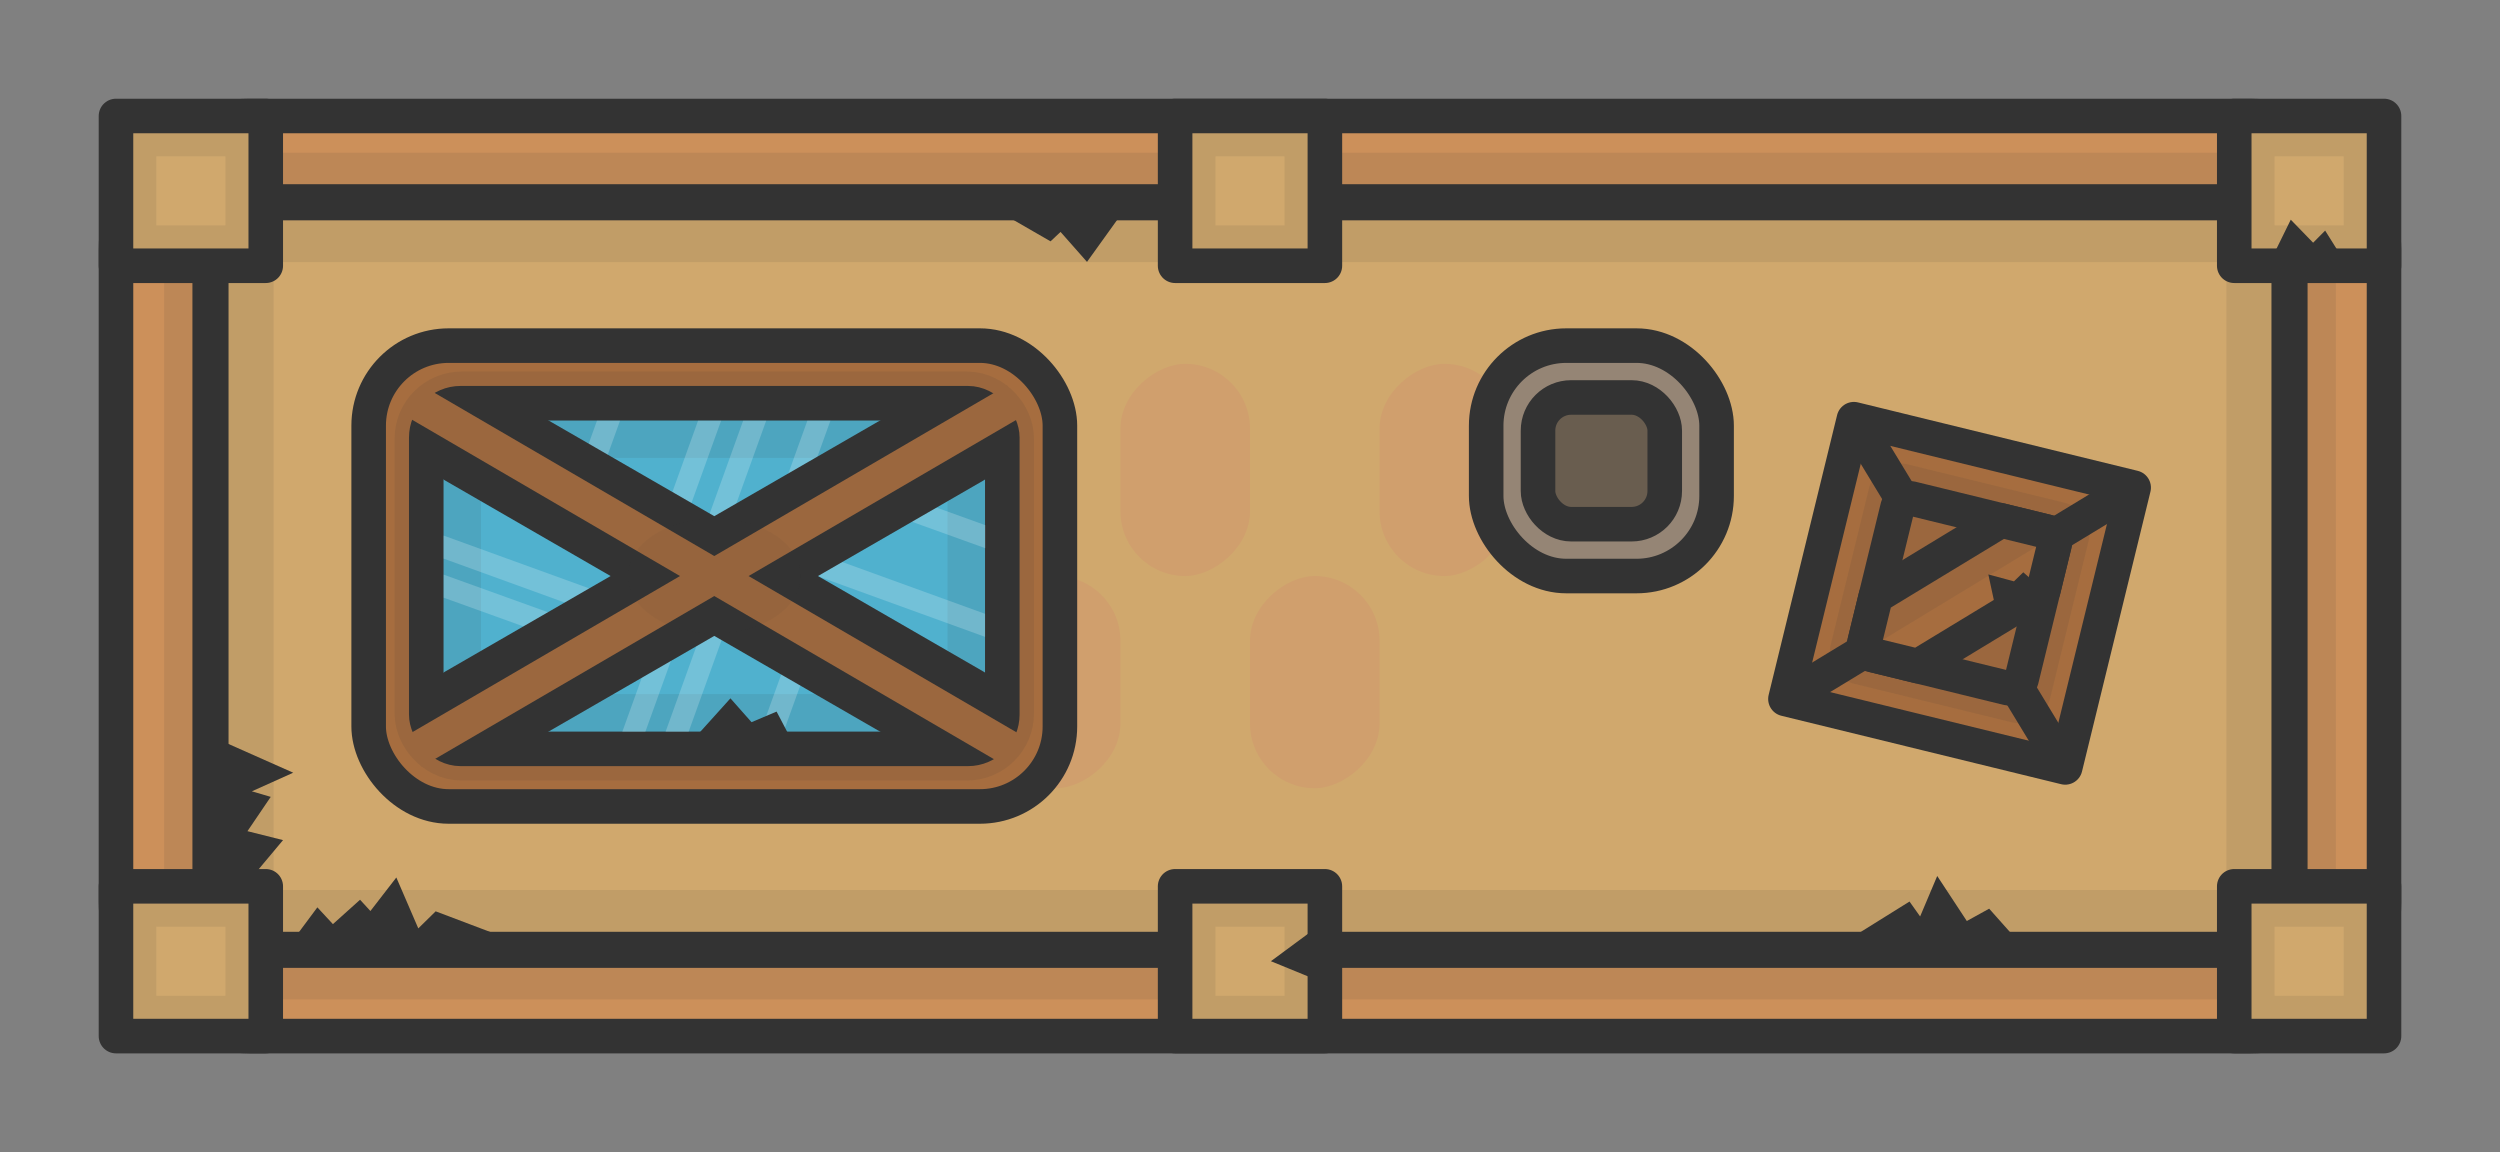 <?xml version="1.0" encoding="UTF-8" standalone="no"?>
<!-- Created with Inkscape (http://www.inkscape.org/) -->

<svg
   width="1085mm"
   height="500mm"
   viewBox="0 0 1085 500"
   version="1.1"
   id="svg5"
   inkscape:version="1.3 (0e150ed, 2023-07-21)"
   sodipodi:docname="building4.svg"
   xmlns:inkscape="http://www.inkscape.org/namespaces/inkscape"
   xmlns:sodipodi="http://sodipodi.sourceforge.net/DTD/sodipodi-0.dtd"
   xmlns="http://www.w3.org/2000/svg"
   xmlns:svg="http://www.w3.org/2000/svg">
  <rect x="0" y="0" width="1085" height="500" fill="#808080" stroke="none"/>
  <sodipodi:namedview
     id="namedview7"
     pagecolor="#ffffff"
     bordercolor="#666666"
     borderopacity="1.0"
     inkscape:pageshadow="2"
     inkscape:pageopacity="0.0"
     inkscape:pagecheckerboard="0"
     inkscape:document-units="mm"
     showgrid="false"
     inkscape:zoom="0.27577521"
     inkscape:cx="1211.1314"
     inkscape:cy="989.93671"
     inkscape:window-width="1440"
     inkscape:window-height="765"
     inkscape:window-x="0"
     inkscape:window-y="25"
     inkscape:window-maximized="1"
     inkscape:current-layer="layer1"
     inkscape:showpageshadow="2"
     inkscape:deskcolor="#d1d1d1" />
  <defs
     id="defs2">
    <clipPath
       clipPathUnits="userSpaceOnUse"
       id="clipPath54">
      <path
         id="path54"
         style="stroke-width:0.1;stroke-linecap:square;paint-order:markers fill stroke;stop-color:#000000"
         d="m 1691.199,-792.32 h 1634.892 v 92.828 H 1691.199 Z" />
    </clipPath>
    <clipPath
       clipPathUnits="userSpaceOnUse"
       id="clipPath33">
      <rect
         style="fill:#000000;stroke:none;stroke-width:1;stroke-linecap:butt;stroke-linejoin:bevel;paint-order:stroke markers fill;stop-color:#000000"
         id="rect33"
         width="46.192"
         height="80.007"
         x="75"
         y="399.997" />
    </clipPath>
    <clipPath
       clipPathUnits="userSpaceOnUse"
       id="clipPath27">
      <rect
         style="fill:none;stroke:#000000;stroke-width:1;stroke-linecap:butt;stroke-linejoin:bevel;paint-order:stroke markers fill;stop-color:#000000"
         id="rect28-6"
         width="46.161"
         height="39.922"
         x="86.574"
         y="420.063" />
    </clipPath>
  </defs>
  <g
     inkscape:label="Layer 1"
     inkscape:groupmode="layer"
     id="layer1">
    <rect
       style="fill:#cc905a;fill-opacity:1;fill-rule:evenodd;stroke:#333333;stroke-width:15;stroke-linecap:round;stroke-linejoin:round;stroke-miterlimit:4;stroke-dasharray:none;stroke-dashoffset:188.976"
       id="rect846"
       width="984.325"
       height="399.326"
       x="50.337"
       y="50.337"
       ry="57.984" />
    <rect
       style="fill:#d0a86d;fill-opacity:1;fill-rule:evenodd;stroke:#333333;stroke-width:15.674;stroke-linecap:round;stroke-linejoin:round;stroke-miterlimit:4;stroke-dasharray:none;stroke-dashoffset:188.976"
       id="rect846-2"
       width="902.298"
       height="324.452"
       x="91.351"
       y="87.774"
       ry="22.547" />
    <rect
       style="fill:none;fill-opacity:1;fill-rule:evenodd;stroke:#333333;stroke-width:47.5;stroke-linecap:round;stroke-linejoin:round;stroke-miterlimit:4;stroke-dasharray:none;stroke-dashoffset:188.976;stroke-opacity:0.1"
       id="rect846-2-0"
       width="895"
       height="320"
       x="95"
       y="90"
       ry="15.467" />
    <rect
       style="fill:#d0a86d;fill-opacity:1;fill-rule:evenodd;stroke:#333333;stroke-width:15;stroke-linecap:round;stroke-linejoin:round;stroke-miterlimit:4;stroke-dasharray:none;stroke-dashoffset:188.976;stroke-opacity:1"
       id="rect18654-9"
       width="65"
       height="65"
       x="969.663"
       y="50.337"
       ry="0" />
    <rect
       style="fill:none;fill-opacity:1;fill-rule:evenodd;stroke:#333333;stroke-width:15;stroke-linecap:round;stroke-linejoin:round;stroke-miterlimit:4;stroke-dasharray:none;stroke-dashoffset:188.976;stroke-opacity:0.1"
       id="rect20543-7"
       width="45"
       height="45"
       x="979.663"
       y="60.337" />
    <rect
       style="fill:#d0a86d;fill-opacity:1;fill-rule:evenodd;stroke:#333333;stroke-width:15;stroke-linecap:round;stroke-linejoin:round;stroke-miterlimit:4;stroke-dasharray:none;stroke-dashoffset:188.976;stroke-opacity:1"
       id="rect18654-9-7"
       width="65"
       height="65"
       x="969.663"
       y="384.663"
       ry="0" />
    <rect
       style="fill:none;fill-opacity:1;fill-rule:evenodd;stroke:#333333;stroke-width:15;stroke-linecap:round;stroke-linejoin:round;stroke-miterlimit:4;stroke-dasharray:none;stroke-dashoffset:188.976;stroke-opacity:0.1"
       id="rect20543-7-4"
       width="45"
       height="45"
       x="979.663"
       y="394.663" />
    <rect
       style="fill:#d0a86d;fill-opacity:1;fill-rule:evenodd;stroke:#333333;stroke-width:15;stroke-linecap:round;stroke-linejoin:round;stroke-miterlimit:4;stroke-dasharray:none;stroke-dashoffset:188.976;stroke-opacity:1"
       id="rect18654-9-7-2"
       width="65"
       height="65"
       x="510"
       y="384.663"
       ry="0" />
    <rect
       style="fill:none;fill-opacity:1;fill-rule:evenodd;stroke:#333333;stroke-width:15;stroke-linecap:round;stroke-linejoin:round;stroke-miterlimit:4;stroke-dasharray:none;stroke-dashoffset:188.976;stroke-opacity:0.1"
       id="rect20543-7-4-4"
       width="45"
       height="45"
       x="520"
       y="394.663" />
    <rect
       style="fill:#d0a86d;fill-opacity:1;fill-rule:evenodd;stroke:#333333;stroke-width:15;stroke-linecap:round;stroke-linejoin:round;stroke-miterlimit:4;stroke-dasharray:none;stroke-dashoffset:188.976;stroke-opacity:1"
       id="rect18654-9-7-2-0"
       width="65"
       height="65"
       x="510"
       y="50.337"
       ry="0" />
    <rect
       style="fill:none;fill-opacity:1;fill-rule:evenodd;stroke:#333333;stroke-width:15;stroke-linecap:round;stroke-linejoin:round;stroke-miterlimit:4;stroke-dasharray:none;stroke-dashoffset:188.976;stroke-opacity:0.1"
       id="rect20543-7-4-4-0"
       width="45"
       height="45"
       x="520"
       y="60.337" />
    <rect
       style="fill:#d0a86d;fill-opacity:1;fill-rule:evenodd;stroke:#333333;stroke-width:15;stroke-linecap:round;stroke-linejoin:round;stroke-miterlimit:4;stroke-dasharray:none;stroke-dashoffset:188.976;stroke-opacity:1"
       id="rect18654-9-8"
       width="65"
       height="65"
       x="50.337"
       y="384.663"
       ry="0" />
    <rect
       style="fill:none;fill-opacity:1;fill-rule:evenodd;stroke:#333333;stroke-width:15;stroke-linecap:round;stroke-linejoin:round;stroke-miterlimit:4;stroke-dasharray:none;stroke-dashoffset:188.976;stroke-opacity:0.1"
       id="rect20543-7-2"
       width="45"
       height="45"
       x="60.337"
       y="394.663" />
    <rect
       style="fill:#d0a86d;fill-opacity:1;fill-rule:evenodd;stroke:#333333;stroke-width:15;stroke-linecap:round;stroke-linejoin:round;stroke-miterlimit:4;stroke-dasharray:none;stroke-dashoffset:188.976;stroke-opacity:1"
       id="rect18654-9-0"
       width="65"
       height="65"
       x="50.337"
       y="50.337"
       ry="0" />
    <rect
       style="fill:none;fill-opacity:1;fill-rule:evenodd;stroke:#333333;stroke-width:15;stroke-linecap:round;stroke-linejoin:round;stroke-miterlimit:4;stroke-dasharray:none;stroke-dashoffset:188.976;stroke-opacity:0.1"
       id="rect20543-7-8"
       width="45"
       height="45"
       x="60.337"
       y="60.337" />
    <rect
       style="fill:#d09f6d;fill-opacity:1;fill-rule:evenodd;stroke:#333333;stroke-width:0;stroke-linecap:round;stroke-linejoin:round;stroke-miterlimit:4;stroke-dasharray:none;stroke-dashoffset:188.976;stroke-opacity:1"
       id="rect3130-8"
       width="92.095"
       height="56.227"
       x="-250"
       y="598.727"
       ry="28.113"
       transform="rotate(-90)" />
    <rect
       style="fill:#d09f6d;fill-opacity:1;fill-rule:evenodd;stroke:#333333;stroke-width:0;stroke-linecap:round;stroke-linejoin:round;stroke-miterlimit:4;stroke-dasharray:none;stroke-dashoffset:188.976;stroke-opacity:1"
       id="rect3130-4"
       width="92.095"
       height="56.227"
       x="-342.095"
       y="430.047"
       ry="28.113"
       transform="rotate(-90)" />
    <rect
       style="fill:#d09f6d;fill-opacity:1;fill-rule:evenodd;stroke:#333333;stroke-width:0;stroke-linecap:round;stroke-linejoin:round;stroke-miterlimit:4;stroke-dasharray:none;stroke-dashoffset:188.976;stroke-opacity:1"
       id="rect3130-7-0"
       width="92.095"
       height="56.227"
       x="-250"
       y="486.273"
       ry="28.113"
       transform="rotate(-90)" />
    <rect
       style="fill:#d09f6d;fill-opacity:1;fill-rule:evenodd;stroke:#333333;stroke-width:0;stroke-linecap:round;stroke-linejoin:round;stroke-miterlimit:4;stroke-dasharray:none;stroke-dashoffset:188.976;stroke-opacity:1"
       id="rect3130-5-1"
       width="92.095"
       height="56.227"
       x="-342.095"
       y="542.5"
       ry="28.113"
       transform="rotate(-90)" />
    <rect
       style="fill:#958575;fill-opacity:1;fill-rule:evenodd;stroke:#333333;stroke-width:15;stroke-linecap:round;stroke-linejoin:round;stroke-miterlimit:4;stroke-dasharray:none;stroke-dashoffset:188.976;stroke-opacity:1"
       id="rect5296-8-2"
       width="100"
       height="100"
       x="645"
       y="150"
       ry="34.756" />
    <rect
       style="fill:#695d4f;fill-opacity:1;fill-rule:evenodd;stroke:#333333;stroke-width:15;stroke-linecap:round;stroke-linejoin:round;stroke-miterlimit:4;stroke-dasharray:none;stroke-dashoffset:188.976;stroke-opacity:1"
       id="rect5296-0-6-0"
       width="55"
       height="55"
       x="667.5"
       y="172.5"
       ry="14.383" />
    <rect
       style="fill:#a66d3f;fill-opacity:1;fill-rule:evenodd;stroke:#333333;stroke-width:15;stroke-linecap:round;stroke-linejoin:round;stroke-miterlimit:4;stroke-dasharray:none;stroke-dashoffset:188.976;stroke-opacity:1"
       id="rect2117"
       width="300"
       height="200"
       x="160"
       y="150"
       ry="34.708" />
    <rect
       style="fill:#50b1ce;fill-opacity:1;fill-rule:evenodd;stroke:#333333;stroke-width:15;stroke-linecap:round;stroke-linejoin:round;stroke-miterlimit:4;stroke-dasharray:none;stroke-dashoffset:188.976;stroke-opacity:1"
       id="rect2117-0"
       width="250"
       height="150"
       x="185"
       y="175"
       ry="14.886" />
    <rect
       style="fill:none;fill-opacity:1;fill-rule:evenodd;stroke:#333333;stroke-width:37.5;stroke-linecap:round;stroke-linejoin:round;stroke-miterlimit:4;stroke-dasharray:none;stroke-dashoffset:188.976;stroke-opacity:0.1"
       id="rect2117-0-0"
       width="240"
       height="140"
       x="190"
       y="180"
       ry="10.388" />
    <rect
       style="fill:#ffffff;fill-opacity:0.2;stroke:none;stroke-width:12.372;stroke-linecap:square;stroke-dasharray:none"
       id="rect5"
       width="10"
       height="53.152"
       x="384.494"
       y="284.361"
       ry="0"
       transform="matrix(1,0,-0.339,0.941,0,0)" />
    <rect
       style="fill:#ffffff;fill-opacity:0.2;stroke:none;stroke-width:12.372;stroke-linecap:square;stroke-dasharray:none"
       id="rect5-3"
       width="10"
       height="53.152"
       x="403.271"
       y="284.361"
       ry="0"
       transform="matrix(1,0,-0.339,0.941,0,0)" />
    <rect
       style="fill:#ffffff;fill-opacity:0.2;stroke:none;stroke-width:12.372;stroke-linecap:square;stroke-dasharray:none"
       id="rect5-1"
       width="10"
       height="53.152"
       x="-190.032"
       y="204.634"
       ry="0"
       transform="matrix(0,-1,0.941,0.339,0,0)" />
    <rect
       style="fill:#ffffff;fill-opacity:0.2;stroke:none;stroke-width:12.372;stroke-linecap:square;stroke-dasharray:none"
       id="rect5-30"
       width="10"
       height="53.152"
       x="444.494"
       y="284.361"
       ry="0"
       transform="matrix(1,0,-0.339,0.941,0,0)" />
    <rect
       style="fill:#ffffff;fill-opacity:0.2;stroke:none;stroke-width:12.372;stroke-linecap:square;stroke-dasharray:none"
       id="rect5-5"
       width="10"
       height="53.152"
       x="-398.301"
       y="-247.155"
       ry="0"
       transform="matrix(-1,0,0.339,-0.941,0,0)" />
    <rect
       style="fill:#ffffff;fill-opacity:0.2;stroke:none;stroke-width:12.372;stroke-linecap:square;stroke-dasharray:none"
       id="rect5-3-5"
       width="10"
       height="53.152"
       x="-378.738"
       y="-247.155"
       ry="0"
       transform="matrix(-1,0,0.339,-0.941,0,0)" />
    <rect
       style="fill:#ffffff;fill-opacity:0.2;stroke:none;stroke-width:12.372;stroke-linecap:square;stroke-dasharray:none"
       id="rect5-30-5"
       width="10"
       height="53.152"
       x="-334.863"
       y="-247.155"
       ry="0"
       transform="matrix(-1,0,0.339,-0.941,0,0)" />
    <rect
       style="fill:#ffffff;fill-opacity:0.2;stroke:none;stroke-width:12.372;stroke-linecap:square;stroke-dasharray:none"
       id="rect5-30-5-5"
       width="10"
       height="53.152"
       x="-426.167"
       y="-247.155"
       ry="0"
       transform="matrix(-1,0,0.339,-0.941,0,0)" />
    <rect
       style="fill:#ffffff;fill-opacity:0.2;stroke:none;stroke-width:12.377;stroke-linecap:square;stroke-dasharray:none"
       id="rect6"
       width="85.111"
       height="10"
       x="204.799"
       y="162.598"
       transform="matrix(0.94,0.341,0,1,0,0)" />
    <rect
       style="fill:#ffffff;fill-opacity:0.2;stroke:none;stroke-width:12.372;stroke-linecap:square;stroke-dasharray:none"
       id="rect5-1-6"
       width="10"
       height="53.152"
       x="73.87"
       y="-454.447"
       ry="0"
       transform="matrix(0,1,-0.941,-0.339,0,0)" />
    <rect
       style="fill:#ffffff;fill-opacity:0.2;stroke:none;stroke-width:12.377;stroke-linecap:square;stroke-dasharray:none"
       id="rect6-8"
       width="85.111"
       height="10"
       x="-454.813"
       y="-121.313"
       transform="matrix(-0.94,-0.341,0,-1,0,0)" />
    <path
       id="rect5768"
       style="fill:#333333;fill-opacity:1;fill-rule:evenodd;stroke:#333333;stroke-width:0;stroke-linecap:butt;stroke-linejoin:round;stroke-miterlimit:4;stroke-dasharray:none;stroke-dashoffset:188.976;stroke-opacity:1"
       d="M 265.573 40.788 C 262.791 42.665 260.968 45.846 260.968 49.469 L 260.969 73.544 C 260.969 79.34 265.634 84.006 271.431 84.006 L 354.497 84.006 L 312.964 155.944 C 310.066 160.963 311.774 167.337 316.793 170.235 L 337.643 182.273 C 342.663 185.171 349.037 183.463 351.935 178.444 L 406.458 84.006 L 515.506 84.006 C 521.302 84.006 525.968 79.34 525.968 73.544 L 525.968 49.468 C 525.968 43.672 521.302 39.006 515.505 39.006 L 432.439 39.007 L 473.972 -32.931 C 476.87 -37.951 475.163 -44.325 470.143 -47.223 L 449.293 -59.261 C 444.273 -62.159 437.899 -60.451 435.001 -55.431 L 380.478 39.006 L 271.43 39.006 C 269.257 39.006 267.242 39.662 265.573 40.788 z "
       transform="rotate(30)" />
    <path
       id="path4325"
       style="color:#000000;fill:#9b673e;stroke-linecap:square;-inkscape-stroke:none"
       d="M 182.931 167.193 L 175.373 180.15 L 181.851 183.93 L 295.114 250 L 181.851 316.07 L 175.373 319.85 L 182.931 332.807 L 189.41 329.027 L 310 258.683 L 430.59 329.027 L 437.068 332.807 L 444.627 319.85 L 438.148 316.07 L 324.886 250 L 438.148 183.93 L 444.627 180.15 L 437.068 167.193 L 430.59 170.973 L 310 241.317 L 189.41 170.973 L 182.931 167.193 z " />
    <ellipse
       style="fill:#333333;fill-opacity:0.05;fill-rule:evenodd;stroke:#333333;stroke-width:0;stroke-linecap:butt;stroke-linejoin:round;stroke-miterlimit:4;stroke-dasharray:none;stroke-dashoffset:188.976;stroke-opacity:1"
       id="path6270"
       cx="310"
       cy="250"
       rx="37.5"
       ry="25" />
    <path
       style="fill:none;stroke:#333333;stroke-width:45;stroke-linecap:round;stroke-linejoin:miter;stroke-dasharray:none;stroke-opacity:1"
       d="M 1292.093,0.621 1154.674,-161.466"
       id="path3-9"
       sodipodi:nodetypes="cc" />
    <path
       style="fill:none;stroke:#333333;stroke-width:45;stroke-linecap:round;stroke-linejoin:miter;stroke-dasharray:none;stroke-opacity:1"
       d="M 1349.3,-47.88 1211.881,-209.967"
       id="path3-6-4"
       sodipodi:nodetypes="cc" />
    <path
       style="fill:none;stroke:#333333;stroke-width:45;stroke-linecap:butt;stroke-linejoin:miter;stroke-dasharray:none;stroke-opacity:1"
       d="m 1164.374,-150.025 57.207,-48.501"
       id="path4-3" />
    <path
       style="fill:none;stroke:#333333;stroke-width:45;stroke-linecap:butt;stroke-linejoin:miter;stroke-dasharray:none;stroke-opacity:1"
       d="m 1183.774,-127.142 57.207,-48.501"
       id="path4-1-9" />
    <path
       style="fill:none;stroke:#333333;stroke-width:45;stroke-linecap:butt;stroke-linejoin:miter;stroke-dasharray:none;stroke-opacity:1"
       d="m 1203.175,-104.259 57.207,-48.501"
       id="path4-4-0" />
    <path
       style="fill:none;stroke:#333333;stroke-width:45;stroke-linecap:butt;stroke-linejoin:miter;stroke-dasharray:none;stroke-opacity:1"
       d="m 1222.575,-81.376 57.207,-48.501"
       id="path4-1-4-5" />
    <path
       style="fill:none;stroke:#333333;stroke-width:45;stroke-linecap:butt;stroke-linejoin:miter;stroke-dasharray:none;stroke-opacity:1"
       d="m 1241.975,-58.493 57.207,-48.501"
       id="path4-1-8-6" />
    <path
       style="fill:none;stroke:#333333;stroke-width:45;stroke-linecap:butt;stroke-linejoin:miter;stroke-dasharray:none;stroke-opacity:1"
       d="M 1261.376,-35.61 1318.583,-84.111"
       id="path4-4-5-3" />
    <path
       style="fill:none;stroke:#333333;stroke-width:45;stroke-linecap:butt;stroke-linejoin:miter;stroke-dasharray:none;stroke-opacity:1"
       d="m 1280.776,-12.727 57.207,-48.501"
       id="path4-1-4-8-6" />
    <path
       style="fill:none;stroke:#a66d3f;stroke-width:15;stroke-linecap:butt;stroke-linejoin:miter;stroke-dasharray:none;stroke-opacity:1"
       d="m 1164.374,-150.024 57.207,-48.501"
       id="path4" />
    <path
       style="fill:none;stroke:#a66d3f;stroke-width:15;stroke-linecap:butt;stroke-linejoin:miter;stroke-dasharray:none;stroke-opacity:1"
       d="m 1183.774,-127.142 57.207,-48.501"
       id="path4-1" />
    <path
       style="fill:none;stroke:#a66d3f;stroke-width:15;stroke-linecap:butt;stroke-linejoin:miter;stroke-dasharray:none;stroke-opacity:1"
       d="m 1203.175,-104.259 57.207,-48.501"
       id="path4-4" />
    <path
       style="fill:none;stroke:#a66d3f;stroke-width:15;stroke-linecap:butt;stroke-linejoin:miter;stroke-dasharray:none;stroke-opacity:1"
       d="m 1222.575,-81.376 57.207,-48.501"
       id="path4-1-4" />
    <path
       style="fill:none;stroke:#a66d3f;stroke-width:15;stroke-linecap:butt;stroke-linejoin:miter;stroke-dasharray:none;stroke-opacity:1"
       d="m 1241.975,-58.493 57.207,-48.501"
       id="path4-1-8" />
    <path
       style="fill:none;stroke:#a66d3f;stroke-width:15;stroke-linecap:butt;stroke-linejoin:miter;stroke-dasharray:none;stroke-opacity:1"
       d="m 1261.376,-35.61 57.207,-48.501"
       id="path4-4-5" />
    <path
       style="fill:none;stroke:#a66d3f;stroke-width:15;stroke-linecap:butt;stroke-linejoin:miter;stroke-dasharray:none;stroke-opacity:1"
       d="m 1280.776,-12.727 57.207,-48.501"
       id="path4-1-4-8" />
    <path
       style="fill:none;stroke:#9b673e;stroke-width:15;stroke-linecap:round;stroke-linejoin:miter;stroke-dasharray:none;stroke-opacity:1"
       d="M 1292.093,0.621 1154.674,-161.466"
       id="path3"
       sodipodi:nodetypes="cc" />
    <path
       style="fill:none;stroke:#9b673e;stroke-width:15;stroke-linecap:round;stroke-linejoin:miter;stroke-dasharray:none;stroke-opacity:1"
       d="M 1349.3,-47.879 1211.881,-209.967"
       id="path3-6"
       sodipodi:nodetypes="cc" />
    <g
       id="g1">
      <rect
         style="fill:#d6c19e;fill-opacity:1;stroke:#333333;stroke-width:15;stroke-linecap:round;stroke-linejoin:round;stroke-dasharray:none;stroke-opacity:1"
         id="rect8"
         width="400"
         height="80"
         x="1897.422"
         y="377.163"
         ry="9.957" />
      <path
         style="fill:#333333;fill-opacity:0.15;stroke:#000000;stroke-width:0;stroke-linecap:butt;stroke-linejoin:miter;stroke-dasharray:none;stroke-opacity:1"
         d="m 1897.422,457.163 40,-40 h 320 l 40,40 z"
         id="path8"
         sodipodi:nodetypes="ccccc" />
      <path
         style="fill:#333333;fill-opacity:0.1;stroke:#000000;stroke-width:0;stroke-linecap:butt;stroke-linejoin:miter;stroke-dasharray:none;stroke-opacity:1"
         d="m 1897.422,457.163 v -80 l 40,40 z"
         id="path9" />
      <path
         style="fill:#333333;fill-opacity:0.05;stroke:#000000;stroke-width:0;stroke-linecap:butt;stroke-linejoin:miter;stroke-dasharray:none;stroke-opacity:1"
         d="m 1897.422,377.163 40,40 h 320 l 40,-40 z"
         id="path10" />
    </g>
    <g
       id="g50"
       transform="translate(264.2,502.481)">
      <rect
         style="fill:#958575;fill-opacity:1;stroke:#333333;stroke-width:15;stroke-linecap:round;stroke-linejoin:round;stroke-dasharray:none;stroke-opacity:1"
         id="rect6-1"
         width="200"
         height="66.667"
         x="1207.5"
         y="130.952"
         ry="18.147" />
      <rect
         style="fill:none;fill-opacity:1;stroke:#333333;stroke-width:25;stroke-linecap:round;stroke-linejoin:round;stroke-dasharray:none;stroke-opacity:0.1"
         id="rect6-9-9"
         width="180"
         height="46.667"
         x="1217.5"
         y="140.952"
         ry="18.147" />
      <rect
         style="fill:#958575;fill-opacity:1;stroke:#333333;stroke-width:15;stroke-linecap:round;stroke-linejoin:round;stroke-dasharray:none;stroke-opacity:1"
         id="rect6-90"
         width="200"
         height="66.667"
         x="1207.5"
         y="197.619"
         ry="18.147" />
      <rect
         style="fill:none;fill-opacity:1;stroke:#333333;stroke-width:25;stroke-linecap:round;stroke-linejoin:round;stroke-dasharray:none;stroke-opacity:0.1"
         id="rect6-9-1"
         width="180"
         height="46.667"
         x="1217.5"
         y="207.619"
         ry="18.147" />
      <rect
         style="fill:#a2a2a2;fill-opacity:1;stroke:#333333;stroke-width:15;stroke-linecap:round;stroke-linejoin:round;stroke-dasharray:none;stroke-opacity:1"
         id="rect7"
         width="33.504"
         height="160"
         x="1245.748"
         y="117.619"
         ry="9.957" />
      <rect
         style="fill:#a2a2a2;fill-opacity:1;stroke:#333333;stroke-width:15;stroke-linecap:round;stroke-linejoin:round;stroke-dasharray:none;stroke-opacity:1"
         id="rect7-0"
         width="33.504"
         height="160"
         x="1335.748"
         y="117.619"
         ry="9.957" />
      <rect
         style="fill:#333333;fill-opacity:0.1;stroke:#333333;stroke-width:0;stroke-linecap:round;stroke-linejoin:round;stroke-dasharray:none;stroke-opacity:1"
         id="rect12"
         width="33.504"
         height="30"
         x="1245.748"
         y="247.619"
         ry="0" />
      <rect
         style="fill:#333333;fill-opacity:0.1;stroke:#333333;stroke-width:0;stroke-linecap:round;stroke-linejoin:round;stroke-dasharray:none;stroke-opacity:1"
         id="rect12-9"
         width="33.504"
         height="30"
         x="1335.748"
         y="247.619"
         ry="0" />
      <rect
         style="fill:#333333;fill-opacity:0.1;stroke:#333333;stroke-width:0;stroke-linecap:round;stroke-linejoin:round;stroke-dasharray:none;stroke-opacity:1"
         id="rect12-5"
         width="33.504"
         height="30"
         x="1335.748"
         y="113.452"
         ry="0" />
      <rect
         style="fill:#333333;fill-opacity:0.1;stroke:#333333;stroke-width:0;stroke-linecap:round;stroke-linejoin:round;stroke-dasharray:none;stroke-opacity:1"
         id="rect12-3"
         width="33.504"
         height="30"
         x="1245.748"
         y="116.37"
         ry="0" />
    </g>
    <g
       id="g51">
      <path
         id="rect8-5-0"
         style="fill:#d6c19e;fill-opacity:1;stroke:#333333;stroke-width:15;stroke-linecap:round;stroke-linejoin:round;stroke-dasharray:none;stroke-opacity:1"
         d="m 1696.752,485.142 v 320.001 h -320 v 80 h 320 80 V 805.143 485.142 Z" />
      <path
         style="fill:#333333;fill-opacity:0.15;stroke:#000000;stroke-width:0;stroke-linecap:butt;stroke-linejoin:miter;stroke-dasharray:none;stroke-opacity:1"
         d="m 1376.752,885.142 40,-40 h 320 l 40,40 z"
         id="path8-1"
         sodipodi:nodetypes="ccccc" />
      <path
         style="fill:#333333;fill-opacity:0.1;stroke:#000000;stroke-width:0;stroke-linecap:butt;stroke-linejoin:miter;stroke-dasharray:none;stroke-opacity:1"
         d="m 1376.752,885.142 v -80 l 40,40 z"
         id="path9-9" />
      <path
         style="fill:#333333;fill-opacity:0.05;stroke:#000000;stroke-width:0;stroke-linecap:butt;stroke-linejoin:miter;stroke-dasharray:none;stroke-opacity:1"
         d="m 1376.752,805.142 40,40 h 320 l -39.999,-40 z"
         id="path10-7"
         sodipodi:nodetypes="ccccc" />
      <path
         style="fill:#333333;fill-opacity:0.1;stroke:#000000;stroke-width:0;stroke-linecap:butt;stroke-linejoin:miter;stroke-dasharray:none;stroke-opacity:1"
         d="m 1696.752,805.143 39.999,40 V 525.142 l -40,-40 z"
         id="path12"
         sodipodi:nodetypes="ccccc" />
      <path
         style="fill:#333333;fill-opacity:0.05;stroke:#000000;stroke-width:0;stroke-linecap:butt;stroke-linejoin:miter;stroke-dasharray:none;stroke-opacity:1"
         d="m 1696.752,485.142 39.999,40 40,-40 z"
         id="path13" />
    </g>
    <path
       id="rect8-5-0-7"
       style="fill:#cbbea9;fill-opacity:1;stroke:#333333;stroke-width:15;stroke-linecap:round;stroke-linejoin:round;stroke-dasharray:none;stroke-opacity:1"
       d="M 3175.216,13.886 V 333.887 h -320 v 80 h 320 80 V 333.887 13.886 Z" />
    <path
       style="fill:#333333;fill-opacity:0.15;stroke:#000000;stroke-width:0;stroke-linecap:butt;stroke-linejoin:miter;stroke-dasharray:none;stroke-opacity:1"
       d="m 2855.215,413.887 40,-40 h 320 l 40,40 z"
       id="path8-1-1"
       sodipodi:nodetypes="ccccc" />
    <path
       style="fill:#333333;fill-opacity:0.1;stroke:#000000;stroke-width:0;stroke-linecap:butt;stroke-linejoin:miter;stroke-dasharray:none;stroke-opacity:1"
       d="m 2855.216,413.887 v -80 l 40,40 z"
       id="path9-9-4" />
    <path
       style="fill:#333333;fill-opacity:0.05;stroke:#000000;stroke-width:0;stroke-linecap:butt;stroke-linejoin:miter;stroke-dasharray:none;stroke-opacity:1"
       d="m 2855.216,333.887 40,40 h 320 l -39.999,-40 z"
       id="path10-7-8"
       sodipodi:nodetypes="ccccc" />
    <path
       style="fill:#333333;fill-opacity:0.1;stroke:#000000;stroke-width:0;stroke-linecap:butt;stroke-linejoin:miter;stroke-dasharray:none;stroke-opacity:1"
       d="m 3175.216,333.887 39.999,40 V 53.886 l -40,-40 z"
       id="path12-1"
       sodipodi:nodetypes="ccccc" />
    <path
       style="fill:#333333;fill-opacity:0.05;stroke:#000000;stroke-width:0;stroke-linecap:butt;stroke-linejoin:miter;stroke-dasharray:none;stroke-opacity:1"
       d="m 3175.216,13.886 39.999,40 40,-40 z"
       id="path13-8" />
    <g
       id="g43"
       transform="translate(-150.517,95.585)">
      <path
         style="fill:none;stroke:#333333;stroke-width:40;stroke-linecap:round;stroke-linejoin:miter;stroke-dasharray:none;stroke-opacity:1"
         d="m 1670.723,-9.633 h 52.5"
         id="path43-3" />
      <path
         style="fill:none;stroke:#333333;stroke-width:40;stroke-linecap:round;stroke-linejoin:miter;stroke-dasharray:none;stroke-opacity:1"
         d="m 1670.723,5.367 h 52.5"
         id="path43-6-5" />
      <path
         style="fill:none;stroke:#333333;stroke-width:40;stroke-linecap:round;stroke-linejoin:miter;stroke-dasharray:none;stroke-opacity:1"
         d="m 1670.723,20.367 h 52.5"
         id="path43-1-9" />
      <path
         style="fill:none;stroke:#333333;stroke-width:40;stroke-linecap:round;stroke-linejoin:miter;stroke-dasharray:none;stroke-opacity:1"
         d="m 1670.723,35.367 h 52.5"
         id="path43-6-3-0" />
      <path
         style="fill:none;stroke:#333333;stroke-width:40;stroke-linecap:round;stroke-linejoin:miter;stroke-dasharray:none;stroke-opacity:1"
         d="m 1660.723,50.367 h 72.5"
         id="path43-1-4-1"
         sodipodi:nodetypes="cc" />
      <path
         style="fill:none;stroke:#333333;stroke-width:40;stroke-linecap:round;stroke-linejoin:miter;stroke-dasharray:none;stroke-opacity:1"
         d="m 1655.723,65.367 h 82.5"
         id="path43-6-3-2-3"
         sodipodi:nodetypes="cc" />
      <path
         style="fill:none;stroke:#333333;stroke-width:45;stroke-linecap:round;stroke-linejoin:miter;stroke-dasharray:none;stroke-opacity:1"
         d="m 1670.723,-22.133 -14.869,100"
         id="path42-6"
         sodipodi:nodetypes="cc" />
      <path
         style="fill:none;stroke:#333333;stroke-width:45;stroke-linecap:round;stroke-linejoin:miter;stroke-dasharray:none;stroke-opacity:1"
         d="m 1723.223,-22.133 14.869,100"
         id="path42-2-9"
         sodipodi:nodetypes="cc" />
    </g>
    <path
       style="fill:none;stroke:#a66d3f;stroke-width:10;stroke-linecap:round;stroke-linejoin:miter;stroke-dasharray:none;stroke-opacity:1"
       d="m 1520.207,85.952 h 52.5"
       id="path43" />
    <path
       style="fill:none;stroke:#a66d3f;stroke-width:10;stroke-linecap:round;stroke-linejoin:miter;stroke-dasharray:none;stroke-opacity:1"
       d="m 1520.207,100.952 h 52.5"
       id="path43-6" />
    <path
       style="fill:none;stroke:#a66d3f;stroke-width:10;stroke-linecap:round;stroke-linejoin:miter;stroke-dasharray:none;stroke-opacity:1"
       d="m 1520.207,115.952 h 52.5"
       id="path43-1" />
    <path
       style="fill:none;stroke:#a66d3f;stroke-width:10;stroke-linecap:round;stroke-linejoin:miter;stroke-dasharray:none;stroke-opacity:1"
       d="m 1520.207,130.952 h 52.5"
       id="path43-6-3" />
    <path
       style="fill:none;stroke:#a66d3f;stroke-width:10;stroke-linecap:round;stroke-linejoin:miter;stroke-dasharray:none;stroke-opacity:1"
       d="m 1510.207,145.952 h 72.5"
       id="path43-1-4"
       sodipodi:nodetypes="cc" />
    <path
       style="fill:none;stroke:#a66d3f;stroke-width:10;stroke-linecap:round;stroke-linejoin:miter;stroke-dasharray:none;stroke-opacity:1"
       d="m 1505.207,160.952 h 82.5"
       id="path43-6-3-2"
       sodipodi:nodetypes="cc" />
    <path
       style="fill:none;stroke:#9b673e;stroke-width:15;stroke-linecap:round;stroke-linejoin:miter;stroke-dasharray:none;stroke-opacity:1"
       d="m 1520.207,73.452 -14.869,100"
       id="path42"
       sodipodi:nodetypes="cc" />
    <path
       style="fill:none;stroke:#9b673e;stroke-width:15;stroke-linecap:round;stroke-linejoin:miter;stroke-dasharray:none;stroke-opacity:1"
       d="m 1572.707,73.452 14.869,100"
       id="path42-2"
       sodipodi:nodetypes="cc" />
    <g
       id="g2"
       transform="rotate(13.746,-294.282,3382.915)">
      <rect
         style="fill:#a66d3f;fill-opacity:1;fill-rule:evenodd;stroke:#333333;stroke-width:15;stroke-linecap:round;stroke-linejoin:round;stroke-miterlimit:4;stroke-dasharray:none;stroke-dashoffset:188.976;stroke-opacity:1"
         id="rect5899-13"
         width="125"
         height="125"
         x="12.5"
         y="12.5"
         ry="0" />
      <rect
         style="fill:none;fill-opacity:1;fill-rule:evenodd;stroke:#333333;stroke-width:28;stroke-linecap:round;stroke-linejoin:round;stroke-miterlimit:4;stroke-dasharray:none;stroke-dashoffset:188.976;stroke-opacity:0.1"
         id="rect5899-1-2-2"
         width="70"
         height="70"
         x="40"
         y="40"
         ry="0" />
      <rect
         style="fill:#9b673e;fill-opacity:1;fill-rule:evenodd;stroke:#333333;stroke-width:15;stroke-linecap:round;stroke-linejoin:round;stroke-miterlimit:4;stroke-dasharray:none;stroke-dashoffset:188.976;stroke-opacity:1"
         id="rect5899-1-4"
         width="70"
         height="70"
         x="40"
         y="40"
         ry="4.768" />
      <path
         style="fill:#a66d3f;fill-opacity:1;stroke:#333333;stroke-width:15;stroke-linecap:butt;stroke-linejoin:round;stroke-miterlimit:4;stroke-dasharray:none;stroke-opacity:1"
         d="m 40,110 -5e-6,-25 45,-45 25,5e-6 5e-5,25 L 65,110 Z"
         id="path7105-5"
         sodipodi:nodetypes="ccccccc" />
      <path
         style="fill:#333333;fill-opacity:0.1;stroke:#000000;stroke-width:0;stroke-linecap:butt;stroke-linejoin:miter;stroke-miterlimit:4;stroke-dasharray:none;stroke-opacity:1"
         d="M 40,110 V 85 L 85,40 H 110 Z"
         id="path9607-6" />
      <path
         style="fill:none;stroke:#333333;stroke-width:15;stroke-linecap:butt;stroke-linejoin:miter;stroke-dasharray:none;stroke-opacity:1"
         d="M 110,40 132.5,17.5"
         id="path1-0"
         sodipodi:nodetypes="cc" />
      <path
         style="fill:none;stroke:#333333;stroke-width:15;stroke-linecap:butt;stroke-linejoin:miter;stroke-dasharray:none;stroke-opacity:1"
         d="m 132.5,132.5 -22.5,-22.5"
         id="path1-5-6"
         sodipodi:nodetypes="cc" />
      <path
         style="fill:none;stroke:#333333;stroke-width:15;stroke-linecap:butt;stroke-linejoin:miter;stroke-dasharray:none;stroke-opacity:1"
         d="m 40,40 -22.5,-22.5"
         id="path1-1-2"
         sodipodi:nodetypes="cc" />
      <path
         style="fill:none;stroke:#333333;stroke-width:15;stroke-linecap:butt;stroke-linejoin:miter;stroke-dasharray:none;stroke-opacity:1"
         d="m 17.5,132.5 22.5,-22.5"
         id="path1-5-8-1"
         sodipodi:nodetypes="cc" />
      <path
         style="fill:#333333;fill-opacity:1;stroke:#000000;stroke-width:0;stroke-linecap:butt;stroke-linejoin:miter;stroke-dasharray:none;stroke-opacity:1"
         d="m 94.329,82.888 -9.137,-18.801 11.509,0.264 2.999,-4.783 10.3,5.433 z"
         id="path2-0" />
    </g>
    <path
       style="fill:#333333;fill-opacity:1;stroke:none;stroke-width:0.205px;stroke-linecap:butt;stroke-linejoin:miter;stroke-opacity:1"
       d="m 798.668,410 30.062,-18.735 4.603,6.482 7.421,-17.567 12.846,19.54 9.7,-5.355 13.903,15.635 z"
       id="path3-7" />
    <path
       style="fill:#333333;fill-opacity:1;stroke:none;stroke-width:0.265px;stroke-linecap:butt;stroke-linejoin:miter;stroke-opacity:1"
       d="m 425.587,87.245 30.343,17.496 4.351,-4.084 11.481,13.001 18.97,-26.412 z"
       id="path5"
       sodipodi:nodetypes="cccccc" />
    <path
       style="fill:#333333;fill-opacity:1;stroke:none;stroke-width:0.265px;stroke-linecap:butt;stroke-linejoin:miter;stroke-opacity:1"
       d="m 106.041,384.663 16.796,-20.056 -15.44,-3.877 10.098,-14.887 -8.194,-2.41 17.955,-8.074 -32.295,-14.34 -1.326,63.644 z"
       id="path6"
       sodipodi:nodetypes="ccccccccc" />
    <path
       style="fill:#333333;fill-opacity:1;stroke:none;stroke-width:0.265px;stroke-linecap:butt;stroke-linejoin:miter;stroke-opacity:1"
       d="m 230.101,411.04 -41.022,-15.527 -7.543,7.41 -9.528,-22.099 -11.248,14.556 -4.499,-4.896 -11.777,10.586 -6.749,-7.278 -12.836,17.247 z"
       id="path1" />
    <path
       style="fill:#333333;fill-opacity:1;stroke:none;stroke-width:0.265px;stroke-linecap:butt;stroke-linejoin:miter;stroke-opacity:1"
       d="m 984.366,115.337 9.825,-19.994 9.704,9.994 5.216,-5.263 9.583,15.263 z"
       id="path2"
       sodipodi:nodetypes="cccccc" />
    <path
       style="fill:#333333;stroke:none;stroke-width:0.265px;stroke-linecap:butt;stroke-linejoin:miter;stroke-opacity:1;fill-opacity:1"
       d="m 575,426.758 -23.433,-9.595 23.433,-17.313 z"
       id="path7" />
    <path
       style="fill:#333333;fill-opacity:1;stroke:none;stroke-width:0.265px;stroke-linecap:butt;stroke-linejoin:miter;stroke-opacity:1"
       d="m 1538.344,769.267 -15.511,-12.5 10.399,-7.761 -4.247,-6.944 14.467,-6.065 z"
       id="path11"
       sodipodi:nodetypes="cccccc" />
    <path
       style="fill:#333333;stroke:none;stroke-width:0.265px;stroke-linecap:butt;stroke-linejoin:miter;stroke-opacity:1;fill-opacity:1"
       d="m 1560,696.753 3.765,-16.617 10.805,19.964 z"
       id="path14" />
    <path
       style="fill:#333333;stroke:none;stroke-width:0.265px;stroke-linecap:butt;stroke-linejoin:miter;stroke-opacity:1;fill-opacity:1"
       d="m 1515.283,630.487 6.666,12.946 5.66,-12.5 2.956,2.5 7.043,-4.581 -4.528,-4.088 h -15.973 z"
       id="path15" />
    <path
       style="fill:#333333;stroke:none;stroke-width:0.265px;stroke-linecap:butt;stroke-linejoin:miter;stroke-opacity:1;fill-opacity:1"
       d="m 1605.5,753.347 10.676,9.843 -11.736,3.577 z"
       id="path16" />
    <path
       style="fill:#333333;stroke:none;stroke-width:0.265px;stroke-linecap:butt;stroke-linejoin:miter;stroke-opacity:1;fill-opacity:1"
       d="m 1629.444,693.884 -18.721,-13.747 11.403,-8.378 -3.574,-6.978 14.901,-7.318 z"
       id="path17" />
    <path
       style="fill:#333333;stroke:none;stroke-width:0.265px;stroke-linecap:butt;stroke-linejoin:miter;stroke-opacity:1;fill-opacity:1"
       d="m 1666.157,744.581 -10.775,-11.726 6.316,-4.896 -2.513,-3.423 12.515,-3.644 z"
       id="path18" />
    <path
       style="fill:#333333;fill-opacity:1;stroke:none;stroke-width:0.426px;stroke-linecap:butt;stroke-linejoin:miter;stroke-opacity:1"
       d="m 298.219,323.92 18.792,-20.843 9.149,10.35 10.88,-4.6 7.912,15.093 z"
       id="path19" />
  </g>
</svg>
